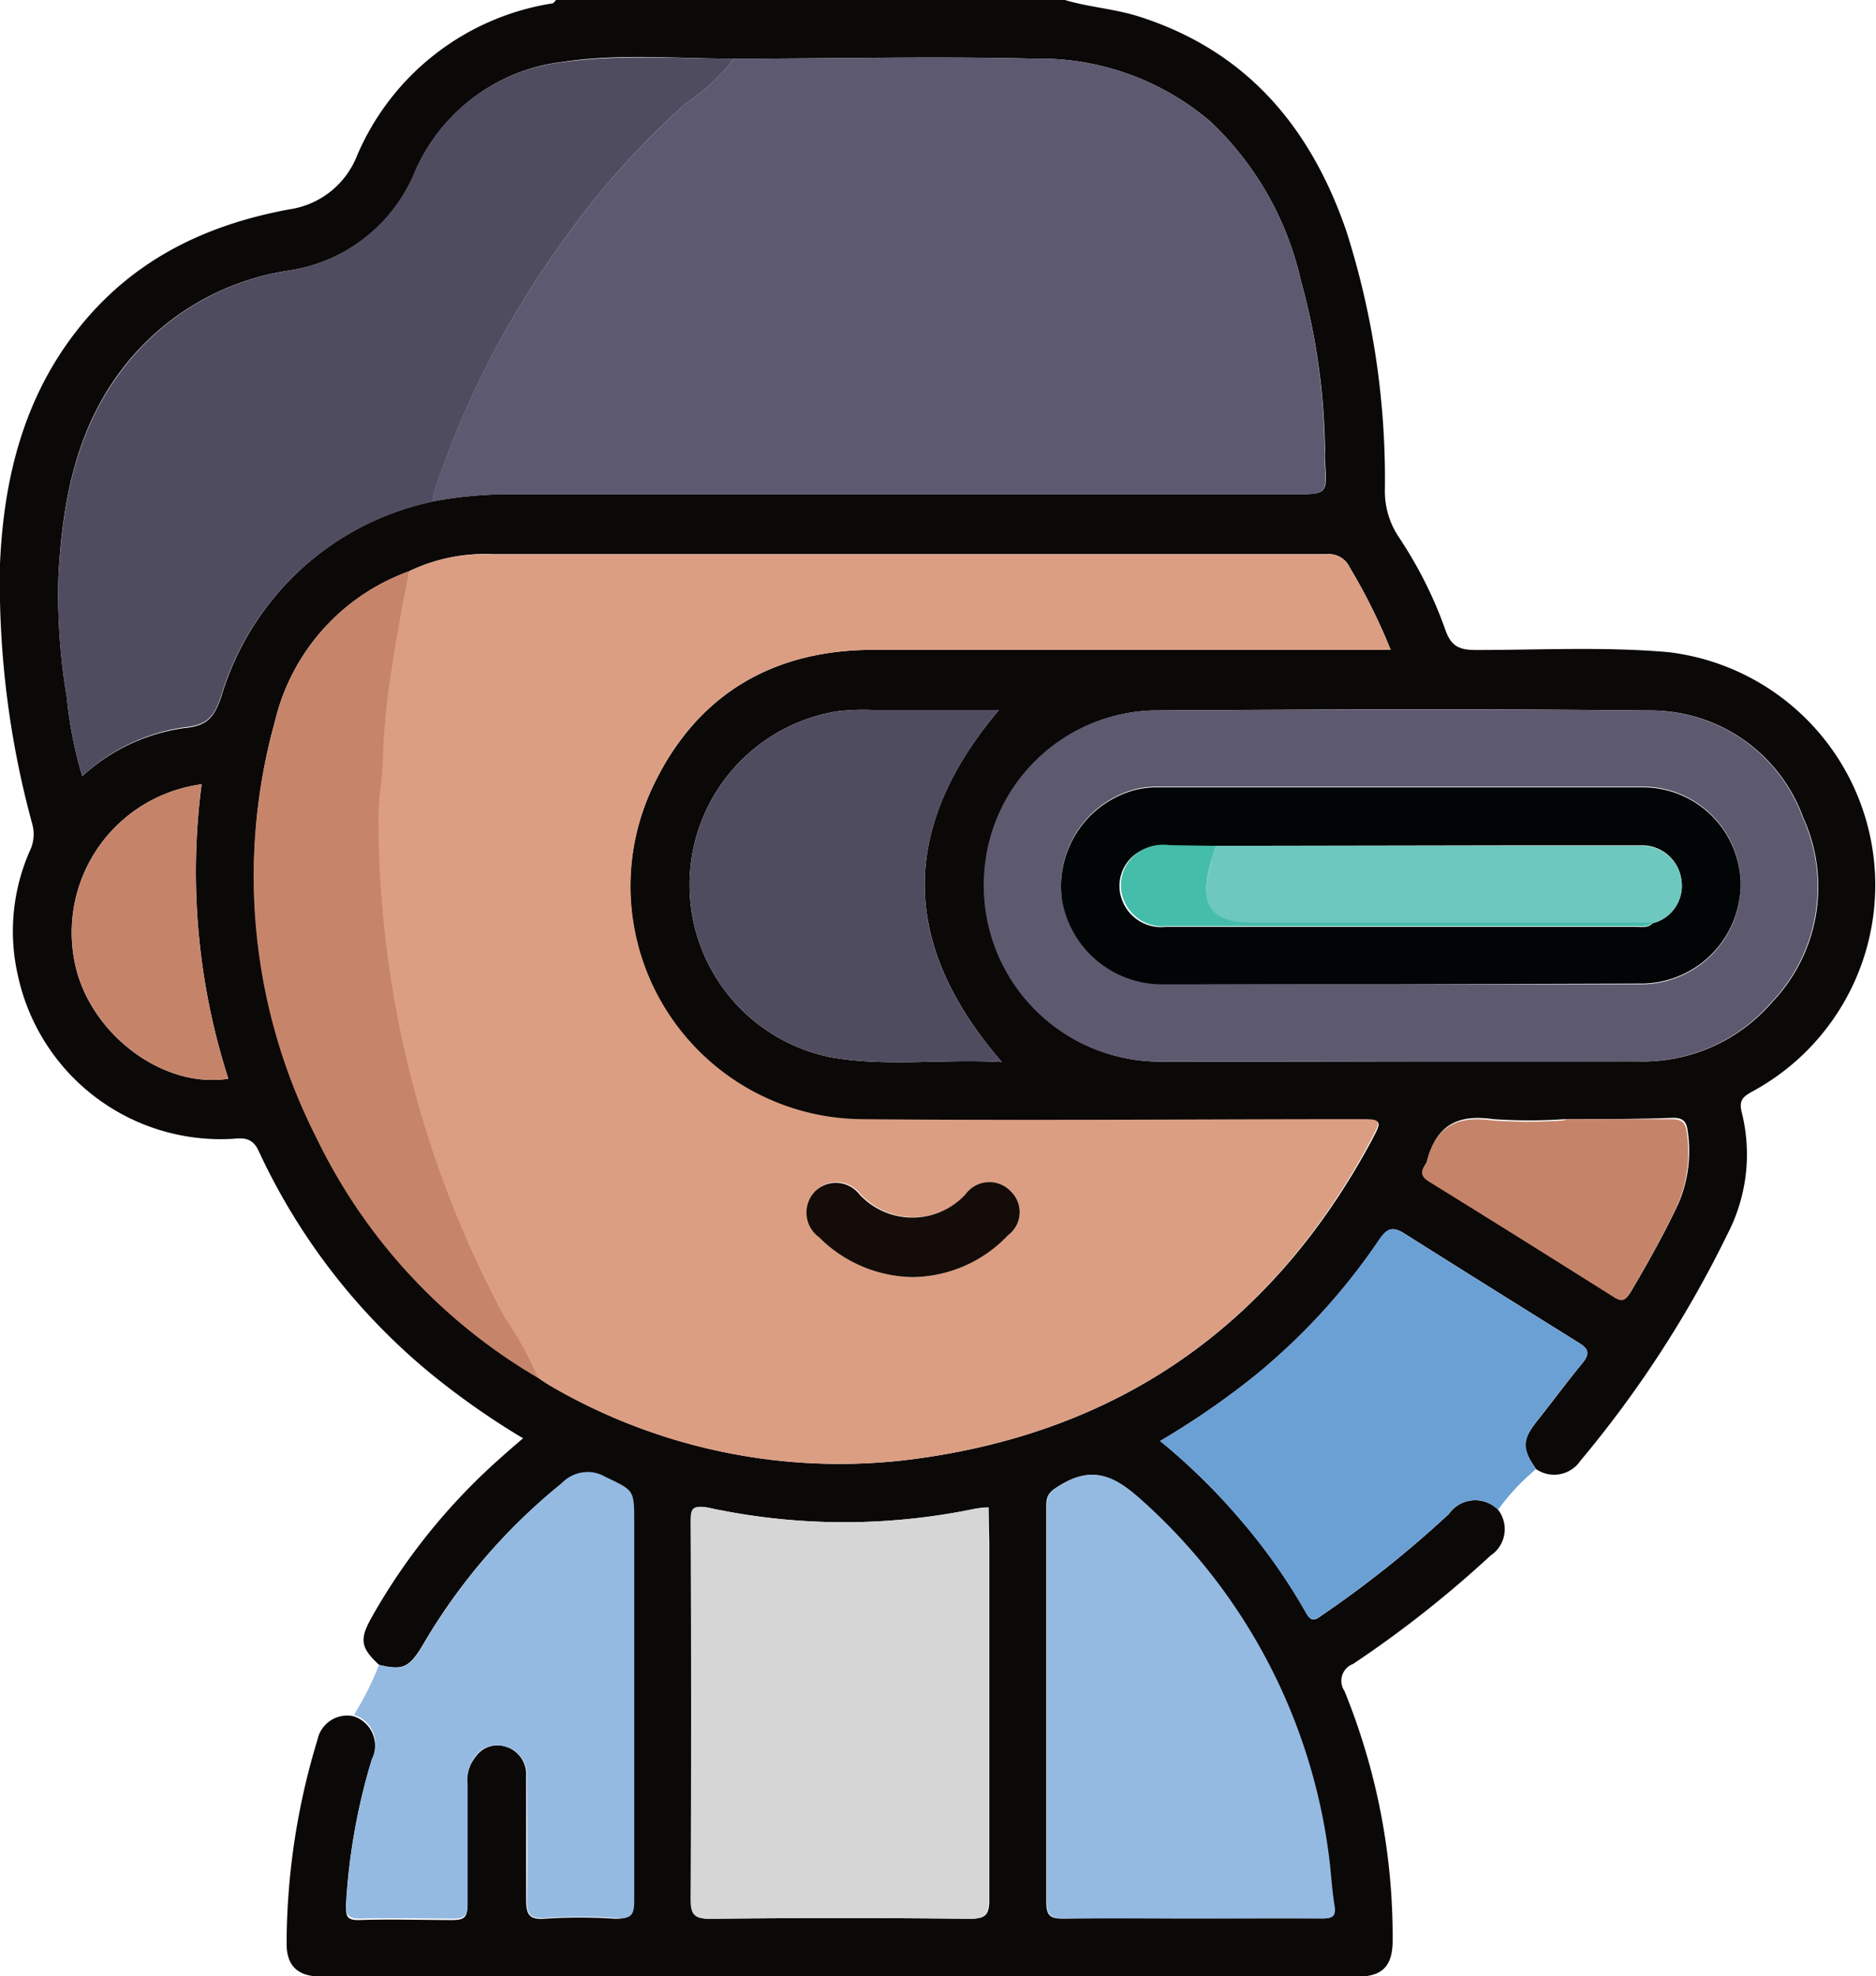 <svg xmlns="http://www.w3.org/2000/svg" viewBox="0 0 103.94 109.49"><defs><style>.cls-1{fill:#0b0808;}.cls-2{fill:#94bae2;}.cls-3{fill:#6ba0d5;}.cls-4{fill:#db9e82;}.cls-5{fill:#5d5970;}.cls-6{fill:#504c60;}.cls-7{fill:#5d596f;}.cls-8{fill:#d6d6d6;}.cls-9{fill:#c6856a;}.cls-10{fill:#c5846a;}.cls-11{fill:#130c08;}.cls-12{fill:#020505;}.cls-13{fill:#6dc8bf;}.cls-14{fill:#44bdaa;}</style></defs><g id="Слой_2" data-name="Слой 2"><g id="Layer_1" data-name="Layer 1"><path class="cls-1" d="M21,92.23c-1-.93-1.1-1.39-.43-2.59a34.23,34.23,0,0,1,7.06-8.78c.42-.38.85-.75,1.35-1.18a42.68,42.68,0,0,1-5.06-3.54,35,35,0,0,1-9.59-12.38c-.35-.75-.84-.72-1.44-.67A11.49,11.49,0,0,1,1,54.08a11,11,0,0,1,.68-7,2.1,2.1,0,0,0,.11-1.42A50.8,50.8,0,0,1,0,31.22c.21-4.74,1.32-9.2,4.33-13s7-5.75,11.69-6.62A4.76,4.76,0,0,0,19.75,8.7,14.15,14.15,0,0,1,30.59.19c.08,0,.15-.12.22-.19H59c1.37.41,2.81.49,4.18.94,5.94,1.92,9.46,6.16,11.42,11.88a45.14,45.14,0,0,1,2.13,14.27,4.57,4.57,0,0,0,.78,2.68,23.17,23.17,0,0,1,2.57,5.12c.32.93.79,1.12,1.69,1.12,3.56,0,7.12-.19,10.68.12a13,13,0,0,1,4.6,24.36c-.5.28-.71.49-.55,1.13a9.58,9.58,0,0,1-.78,6.73,61.77,61.77,0,0,1-8.16,12.58,1.76,1.76,0,0,1-2.45.46c-.82-1.18-.79-1.61.11-2.74s1.6-2.1,2.44-3.11c.44-.54.39-.81-.23-1.18-3.21-2-6.41-4-9.58-6-.75-.48-1-.28-1.46.36a35,35,0,0,1-6.82,7.46,44.23,44.23,0,0,1-5.29,3.65,34.73,34.73,0,0,1,4.49,4.41,32.12,32.12,0,0,1,3.61,5.14c.32.56.57.31.9.08a59.76,59.76,0,0,0,7-5.59A1.78,1.78,0,0,1,83,83.64a1.75,1.75,0,0,1-.42,2.54,61.36,61.36,0,0,1-7.61,6,1,1,0,0,0-.48,1.5,36.1,36.1,0,0,1,2.67,13.82c0,1.39-.55,2-1.91,2H17.78c-1.29,0-1.92-.6-1.9-1.88a39,39,0,0,1,1.71-11.24,1.68,1.68,0,0,1,2-1.3,1.72,1.72,0,0,1,1,2.43,34.11,34.11,0,0,0-1.42,8c0,.62,0,.88.76.86,1.71-.06,3.42,0,5.13,0,.65,0,.85-.15.83-.82,0-2.21,0-4.42,0-6.62a2.16,2.16,0,0,1,.46-1.6A1.47,1.47,0,0,1,28,96.76a1.59,1.59,0,0,1,1.15,1.62c0,2.28,0,4.56,0,6.84,0,.79.13,1.14,1,1.08a28.93,28.93,0,0,1,3.95,0c.86,0,1-.26,1-1,0-7,0-14,0-21,0-1.76,0-1.69-1.63-2.46a1.94,1.94,0,0,0-2.36.35,32.62,32.62,0,0,0-7.72,9C22.67,92.39,22.28,92.55,21,92.23Zm3-64.46a23.24,23.24,0,0,1,3.91-.39H71.72c1.82,0,1.82,0,1.69-1.86a4.61,4.61,0,0,1,0-.53,36.89,36.89,0,0,0-1.34-9.47,17.35,17.35,0,0,0-5-8.78,14.57,14.57,0,0,0-9.74-3.49c-5.56-.14-11.12,0-16.67,0-3.17,0-6.34-.3-9.49.18a10.18,10.18,0,0,0-8.13,6A9,9,0,0,1,15.92,15a14.28,14.28,0,0,0-9.27,5.6c-2.48,3.34-3.18,7.22-3.41,11.24a34.27,34.27,0,0,0,.46,6.79A22.72,22.72,0,0,0,4.56,43a10.46,10.46,0,0,1,5.69-2.67c1.27-.12,1.63-.64,2-1.7A15.6,15.6,0,0,1,24,27.77Zm-1.3,3.87a11.72,11.72,0,0,0-7.46,8.3,31.93,31.93,0,0,0,2.29,23A31,31,0,0,0,29.76,76.28a10.29,10.29,0,0,0,1,.64,31.79,31.79,0,0,0,19.74,3.93C62,79.37,70.49,73.43,76,63.18c.6-1.13.58-1.14-.7-1.14-9.19,0-18.39.06-27.58,0A12.92,12.92,0,0,1,36.12,43.69C38.52,38.53,42.76,36,48.4,36c9.12,0,18.24,0,27.36,0h1.29a32.43,32.43,0,0,0-2.27-4.57,1.27,1.27,0,0,0-1.27-.73q-23.09,0-46.18,0A9.73,9.73,0,0,0,22.68,31.64Zm55,27.16c4.35,0,8.7,0,13,0a9.45,9.45,0,0,0,7.48-3.27A9.26,9.26,0,0,0,99.91,45.3a9,9,0,0,0-8.61-5.94c-9.15-.1-18.31-.06-27.46,0a9.64,9.64,0,0,0-9.3,9.34,9.75,9.75,0,0,0,10,10.11Q71.08,58.82,77.65,58.8ZM54.77,83.51c-.39,0-.71.06-1,.13a35.63,35.63,0,0,1-14.4-.09c-1-.22-1.08.06-1.07.91q0,10.37,0,20.72c0,.86.16,1.13,1.08,1.12q7.16-.08,14.32,0c.86,0,1.12-.16,1.11-1.08,0-6.59,0-13.18,0-19.76ZM66,106.28c2.42,0,4.84,0,7.26,0,.55,0,.75-.12.65-.72-.15-.91-.19-1.84-.31-2.75A31.85,31.85,0,0,0,63.2,83.09c-1.4-1.28-2.64-1.91-4.43-.83-.51.31-.8.48-.8,1.13q0,11,0,22c0,.81.29.91,1,.9C61.3,106.25,63.65,106.28,66,106.28ZM55.51,58.84c-5.67-6.54-5.67-13-.16-19.51H48.28a12.29,12.29,0,0,0-1.92.08,9.74,9.74,0,0,0-.23,19.18C49.2,59.11,52.3,58.65,55.51,58.84ZM86.72,62V62a28.77,28.77,0,0,1-4,0c-2-.29-3.15.37-3.63,2.3a.69.69,0,0,1-.1.19c-.27.41-.17.66.26.92q5.11,3.16,10.21,6.38c.44.28.63.22.9-.23.94-1.59,1.84-3.2,2.63-4.87a7.38,7.38,0,0,0,.52-4c-.06-.53-.23-.78-.87-.76C90.63,62,88.67,62,86.72,62ZM11.17,43.45A8.28,8.28,0,0,0,4.1,53.1c.67,4,4.82,7.25,8.55,6.66A37.42,37.42,0,0,1,11.17,43.45Z"/><path class="cls-2" d="M21,92.23c1.33.32,1.72.16,2.43-1.08a32.62,32.62,0,0,1,7.72-9,1.94,1.94,0,0,1,2.36-.35c1.59.77,1.63.7,1.63,2.46,0,7,0,14,0,21,0,.76-.1,1.07-1,1a28.93,28.93,0,0,0-3.95,0c-.9.06-1-.29-1-1.08.05-2.28,0-4.56,0-6.84A1.59,1.59,0,0,0,28,96.76a1.47,1.47,0,0,0-1.63.49,2.16,2.16,0,0,0-.46,1.6c0,2.2,0,4.41,0,6.62,0,.67-.18.84-.83.82-1.71,0-3.42-.05-5.13,0-.72,0-.8-.24-.76-.86a34.11,34.11,0,0,1,1.42-8,1.72,1.72,0,0,0-1-2.43A16.24,16.24,0,0,0,21,92.23Z"/><path class="cls-3" d="M83,83.64a1.78,1.78,0,0,0-2.73.23,59.76,59.76,0,0,1-7,5.59c-.33.23-.58.48-.9-.08a32.12,32.12,0,0,0-3.61-5.14,34.73,34.73,0,0,0-4.49-4.41,44.23,44.23,0,0,0,5.29-3.65,35,35,0,0,0,6.82-7.46c.43-.64.71-.84,1.46-.36,3.17,2,6.37,4,9.58,6,.62.37.67.64.23,1.18-.84,1-1.62,2.08-2.44,3.11s-.93,1.56-.11,2.74A12.46,12.46,0,0,0,83,83.64Z"/><path class="cls-4" d="M22.68,31.64a9.73,9.73,0,0,1,4.65-.93q23.1,0,46.18,0a1.27,1.27,0,0,1,1.27.73A32.43,32.43,0,0,1,77.05,36H75.76c-9.12,0-18.24,0-27.36,0-5.64,0-9.88,2.52-12.28,7.68A12.92,12.92,0,0,0,47.68,62c9.19.09,18.39,0,27.58,0,1.28,0,1.3,0,.7,1.14C70.49,73.43,62,79.37,50.48,80.85a31.79,31.79,0,0,1-19.74-3.93,10.29,10.29,0,0,1-1-.64A18.6,18.6,0,0,0,27.93,73a58.31,58.31,0,0,1-7-27.54c0-1.25.21-2.47.25-3.71a41.14,41.14,0,0,1,.53-5C22,35,22.37,33.35,22.68,31.64ZM50.5,70.75a7.38,7.38,0,0,0,5.29-2.27A1.59,1.59,0,0,0,56,66a1.63,1.63,0,0,0-2.45.14,4,4,0,0,1-5.89,0A1.65,1.65,0,0,0,45.16,66a1.69,1.69,0,0,0,.23,2.53A7.48,7.48,0,0,0,50.5,70.75Z"/><path class="cls-5" d="M40.66,3.25c5.55,0,11.11-.13,16.67,0a14.57,14.57,0,0,1,9.74,3.49,17.35,17.35,0,0,1,5,8.78A36.89,36.89,0,0,1,73.39,25a4.61,4.61,0,0,0,0,.53c.13,1.86.13,1.86-1.69,1.86H27.89a23.24,23.24,0,0,0-3.91.39,3.09,3.09,0,0,1,.1-.62A51.06,51.06,0,0,1,31.45,13,44.28,44.28,0,0,1,38,5.73,11,11,0,0,0,40.66,3.25Z"/><path class="cls-6" d="M40.66,3.25A11,11,0,0,1,38,5.73,44.28,44.28,0,0,0,31.45,13a51.06,51.06,0,0,0-7.37,14.18,3.09,3.09,0,0,0-.1.62A15.6,15.6,0,0,0,12.24,38.59c-.36,1.06-.72,1.58-2,1.7A10.46,10.46,0,0,0,4.56,43a22.72,22.72,0,0,1-.86-4.33,34.27,34.27,0,0,1-.46-6.79c.23-4,.93-7.9,3.41-11.24A14.28,14.28,0,0,1,15.92,15,9,9,0,0,0,23,9.45a10.18,10.18,0,0,1,8.13-6C34.32,3,37.49,3.25,40.66,3.25Z"/><path class="cls-7" d="M77.65,58.81H64.51a9.75,9.75,0,0,1-10-10.11,9.64,9.64,0,0,1,9.3-9.34c9.15-.05,18.31-.09,27.46,0a9,9,0,0,1,8.61,5.94,9.26,9.26,0,0,1-1.74,10.23,9.45,9.45,0,0,1-7.48,3.27C86.35,58.82,82,58.8,77.65,58.81Zm-.1-4.28H90.8A5.53,5.53,0,0,0,96.44,49a5.42,5.42,0,0,0-5.55-5.42q-13.31,0-26.62,0a5.23,5.23,0,0,0-1.37.14,5.53,5.53,0,0,0-4.06,6.1,5.63,5.63,0,0,0,5.45,4.67C68.71,54.54,73.13,54.53,77.55,54.53Z"/><path class="cls-8" d="M54.77,83.51v1.95c0,6.58,0,13.17,0,19.76,0,.92-.25,1.09-1.11,1.08q-7.16-.08-14.32,0c-.92,0-1.08-.26-1.08-1.12q.06-10.37,0-20.72c0-.85,0-1.13,1.07-.91a35.63,35.63,0,0,0,14.4.09C54.06,83.57,54.38,83.56,54.77,83.51Z"/><path class="cls-2" d="M66,106.28c-2.35,0-4.7,0-7,0-.69,0-1-.09-1-.9q0-11,0-22c0-.65.29-.82.8-1.13,1.79-1.08,3-.45,4.43.83a31.85,31.85,0,0,1,10.4,19.73c.12.91.16,1.84.31,2.75.1.6-.1.72-.65.72C70.84,106.26,68.42,106.28,66,106.28Z"/><path class="cls-9" d="M22.68,31.64c-.31,1.71-.68,3.4-.93,5.11a41.14,41.14,0,0,0-.53,5c0,1.24-.27,2.46-.25,3.71a58.31,58.31,0,0,0,7,27.54,18.6,18.6,0,0,1,1.83,3.33A31,31,0,0,1,17.51,63a31.93,31.93,0,0,1-2.29-23A11.72,11.72,0,0,1,22.68,31.64Z"/><path class="cls-6" d="M55.51,58.84c-3.21-.19-6.31.27-9.38-.25a9.74,9.74,0,0,1,.23-19.18,12.29,12.29,0,0,1,1.92-.08h7.07C49.84,45.87,49.84,52.3,55.51,58.84Z"/><path class="cls-10" d="M86.72,62c2,0,3.91,0,5.87,0,.64,0,.81.23.87.76a7.38,7.38,0,0,1-.52,4c-.79,1.67-1.69,3.28-2.63,4.87-.27.45-.46.51-.9.23q-5.09-3.21-10.21-6.38c-.43-.26-.53-.51-.26-.92a.69.69,0,0,0,.1-.19c.48-1.93,1.66-2.59,3.63-2.3a28.77,28.77,0,0,0,4,0Z"/><path class="cls-10" d="M11.17,43.45a37.42,37.42,0,0,0,1.48,16.31c-3.73.59-7.88-2.67-8.55-6.66A8.28,8.28,0,0,1,11.17,43.45Z"/><path class="cls-11" d="M50.5,70.75a7.48,7.48,0,0,1-5.11-2.2A1.69,1.69,0,0,1,45.16,66a1.65,1.65,0,0,1,2.45.16,4,4,0,0,0,5.89,0A1.63,1.63,0,0,1,56,66a1.59,1.59,0,0,1-.16,2.44A7.38,7.38,0,0,1,50.5,70.75Z"/><path class="cls-12" d="M77.55,54.53c-4.42,0-8.84,0-13.26,0a5.63,5.63,0,0,1-5.45-4.67,5.53,5.53,0,0,1,4.06-6.1,5.23,5.23,0,0,1,1.37-.14q13.31,0,26.62,0A5.42,5.42,0,0,1,96.44,49a5.53,5.53,0,0,1-5.64,5.49ZM67.38,46.86l-2.66,0a2.44,2.44,0,0,0-1.63.34,2.19,2.19,0,0,0-1,2.41,2.31,2.31,0,0,0,2.49,1.74H90.66c.31,0,.64.07.9-.2a2.14,2.14,0,0,0,1.6-2.39A2.2,2.2,0,0,0,91,46.83c-2.1,0-4.2,0-6.29,0Z"/><path class="cls-13" d="M67.38,46.86l17.28,0c2.09,0,4.19,0,6.29,0a2.2,2.2,0,0,1,2.21,1.9,2.14,2.14,0,0,1-1.6,2.39H69.32c-2.19,0-2.87-.93-2.29-3.13C67.12,47.6,67.26,47.23,67.38,46.86Z"/><path class="cls-14" d="M67.38,46.86c-.12.37-.26.74-.35,1.12-.58,2.2.1,3.13,2.29,3.13H91.56c-.26.27-.59.2-.9.2h-26a2.31,2.31,0,0,1-2.49-1.74,2.19,2.19,0,0,1,1-2.41,2.44,2.44,0,0,1,1.63-.34Z"/></g></g></svg>